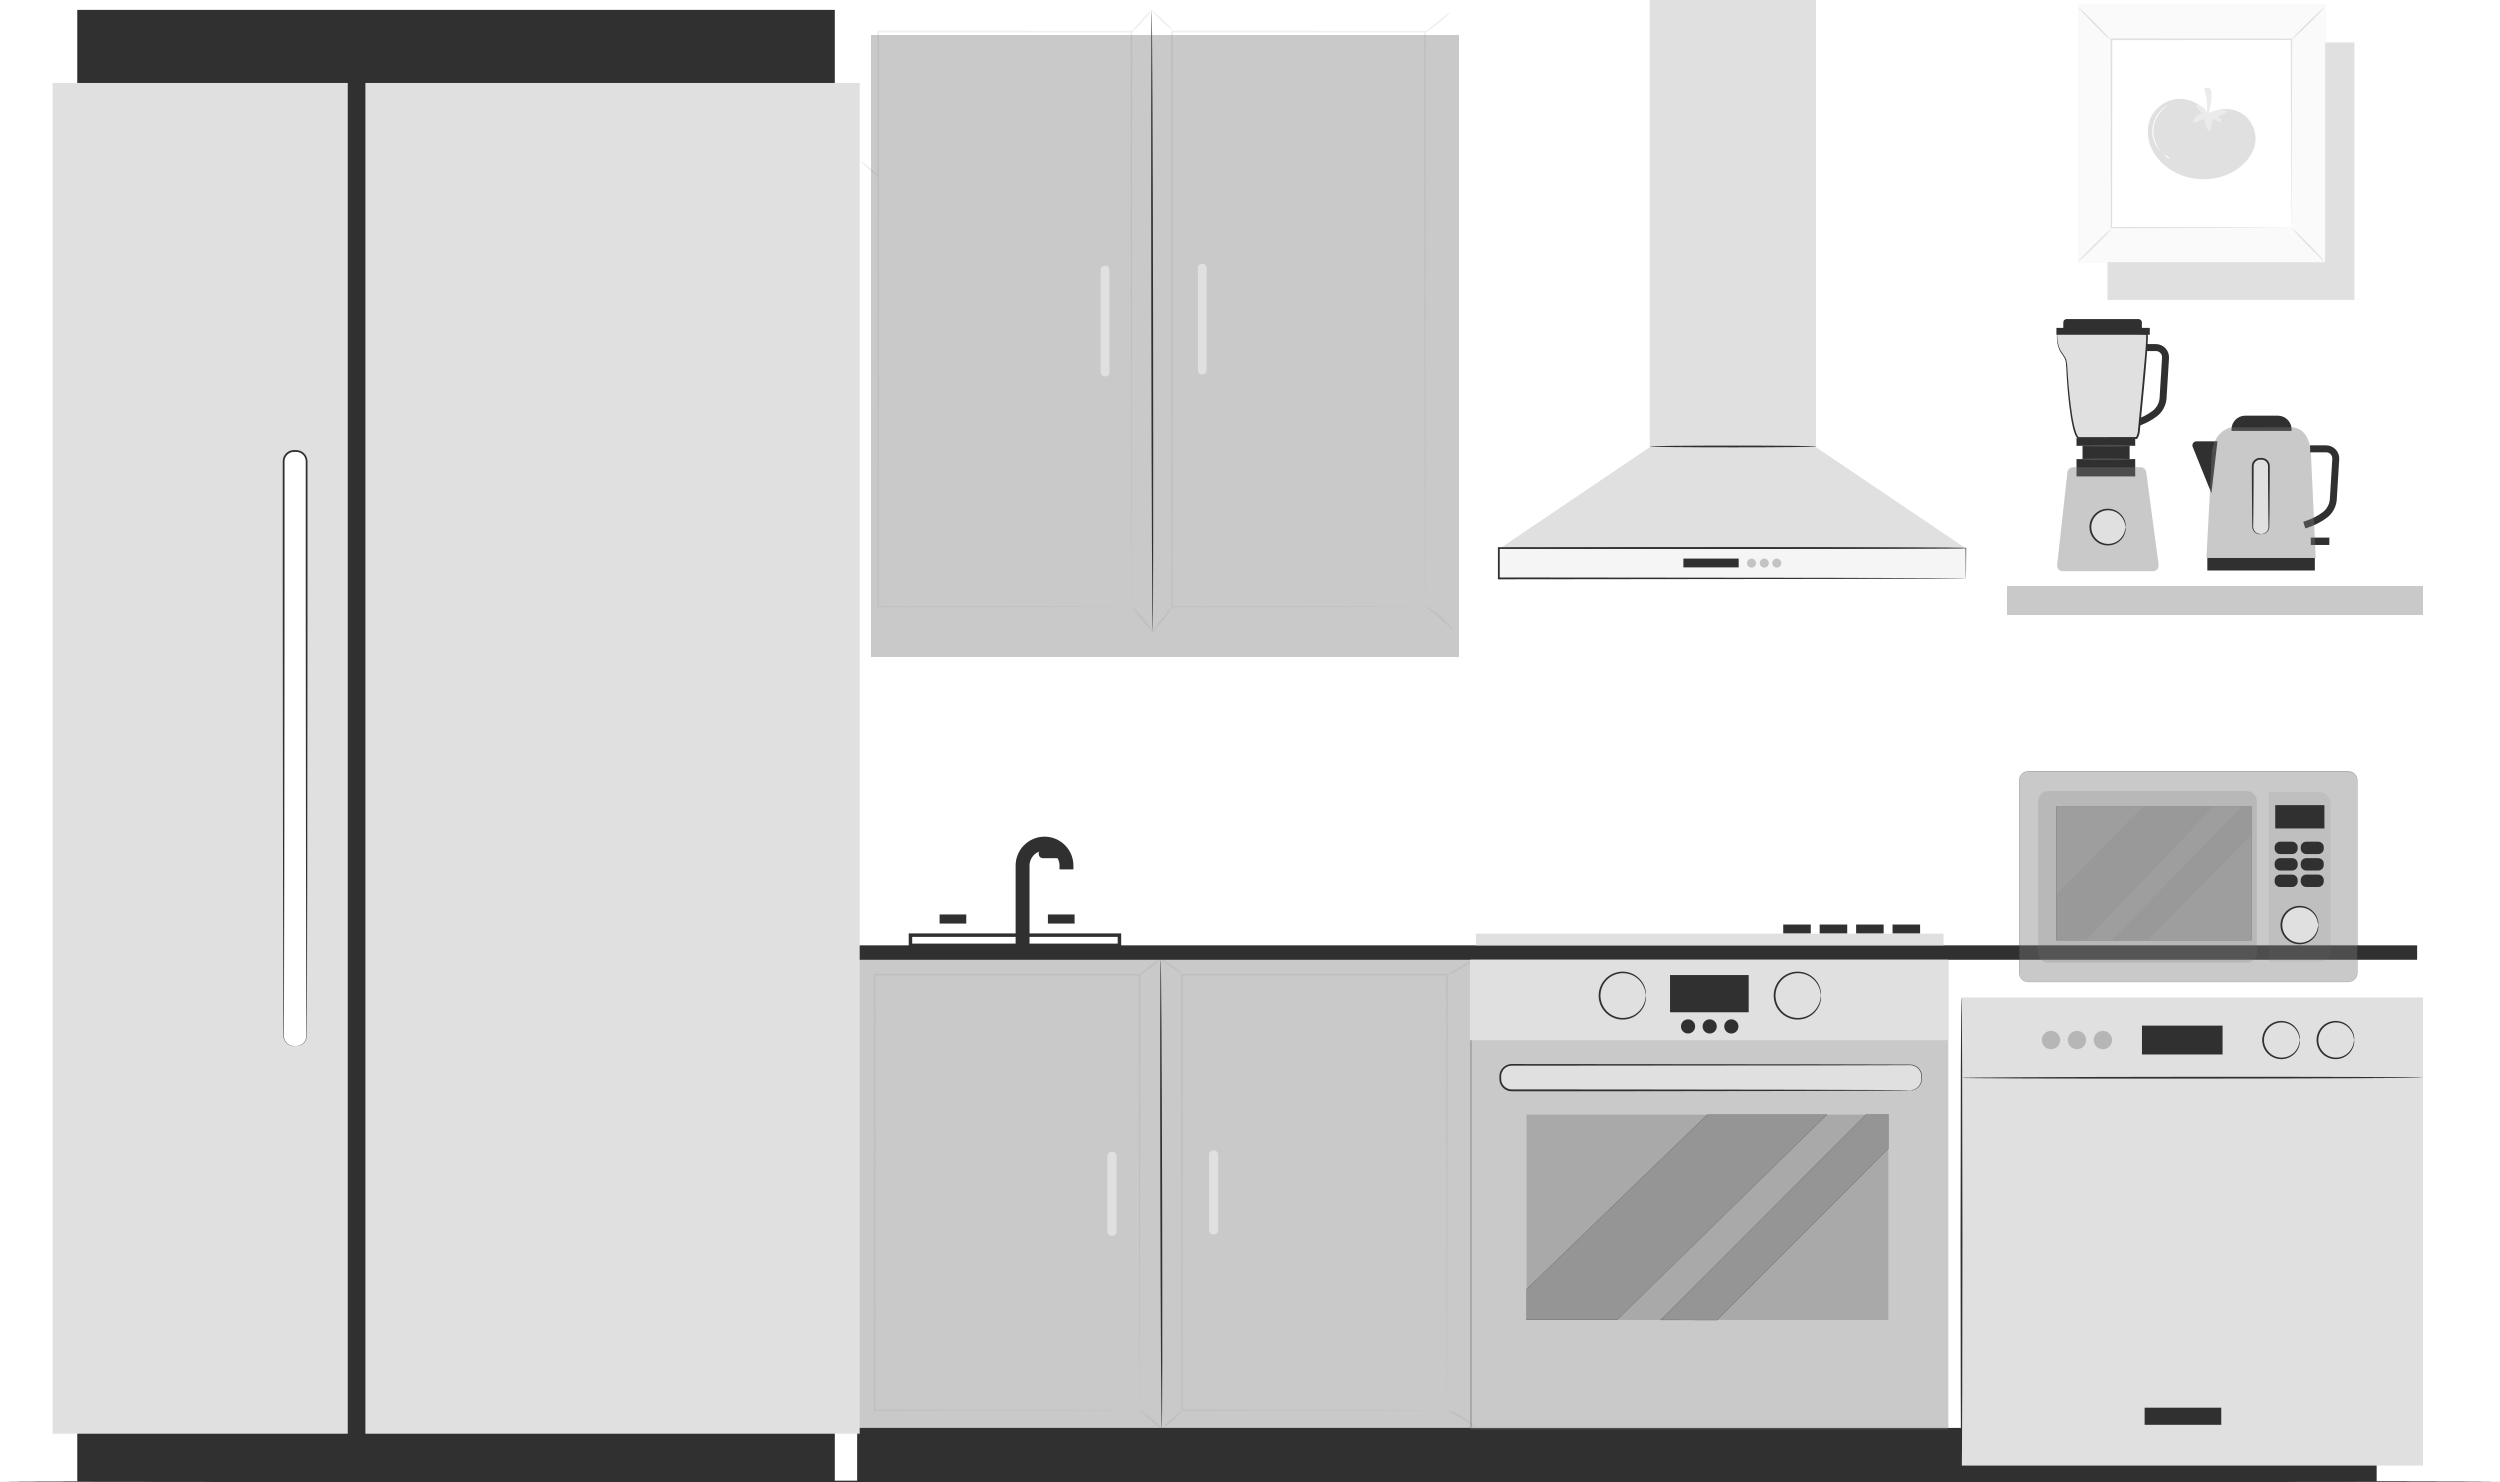 <svg width="995" height="590" viewBox="0 0 995 590" fill="none" xmlns="http://www.w3.org/2000/svg">
<g clip-path="url(#clip0_943_14953)">
<path d="M380.755 267.36H345.52V302.607H380.755V267.36Z" fill="white" fill-opacity="0.4"/>
<path d="M418.564 267.623H383.328V302.87H418.564V267.623Z" fill="white" fill-opacity="0.4"/>
<path d="M457.052 267.36H421.816V302.607H457.052V267.36Z" fill="white" fill-opacity="0.4"/>
<path d="M494.865 267.623H459.629V302.87H494.865V267.623Z" fill="white" fill-opacity="0.4"/>
<path d="M533.337 267.36H498.102V302.607H533.337V267.36Z" fill="white" fill-opacity="0.4"/>
<path d="M571.162 267.623H535.926V302.87H571.162V267.623Z" fill="white" fill-opacity="0.4"/>
<path d="M609.634 267.36H574.398V302.607H609.634V267.36Z" fill="white" fill-opacity="0.4"/>
<path d="M647.458 267.623H612.223V302.87H647.458V267.623Z" fill="white" fill-opacity="0.4"/>
<path d="M685.931 267.36H650.695V302.607H685.931V267.36Z" fill="white" fill-opacity="0.4"/>
<path d="M723.744 267.623H688.508V302.87H723.744V267.623Z" fill="white" fill-opacity="0.4"/>
<path d="M762.232 267.36H726.996V302.607H762.232V267.36Z" fill="white" fill-opacity="0.4"/>
<path d="M800.04 267.623H764.805V302.87H800.04V267.623Z" fill="white" fill-opacity="0.4"/>
<path d="M838.513 267.36H803.277V302.607H838.513V267.36Z" fill="white" fill-opacity="0.4"/>
<path d="M876.337 267.623H841.102V302.87H876.337V267.623Z" fill="white" fill-opacity="0.4"/>
<path d="M914.814 267.36H879.578V302.607H914.814V267.36Z" fill="white" fill-opacity="0.4"/>
<path d="M952.638 267.623H917.402V302.87H952.638V267.623Z" fill="white" fill-opacity="0.4"/>
<path d="M991.236 267H956V302.247H991.236V267Z" fill="white" fill-opacity="0.4"/>
<path d="M380.755 305.445H345.52V340.693H380.755V305.445Z" fill="white" fill-opacity="0.4"/>
<path d="M418.564 305.708H383.328V340.956H418.564V305.708Z" fill="white" fill-opacity="0.4"/>
<path d="M457.052 305.445H421.816V340.693H457.052V305.445Z" fill="white" fill-opacity="0.4"/>
<path d="M494.865 305.708H459.629V340.956H494.865V305.708Z" fill="white" fill-opacity="0.4"/>
<path d="M533.337 305.445H498.102V340.693H533.337V305.445Z" fill="white" fill-opacity="0.4"/>
<path d="M571.162 305.708H535.926V340.956H571.162V305.708Z" fill="white" fill-opacity="0.4"/>
<path d="M609.634 305.445H574.398V340.693H609.634V305.445Z" fill="white" fill-opacity="0.4"/>
<path d="M647.458 305.708H612.223V340.956H647.458V305.708Z" fill="white" fill-opacity="0.4"/>
<path d="M685.931 305.445H650.695V340.693H685.931V305.445Z" fill="white" fill-opacity="0.4"/>
<path d="M723.744 305.708H688.508V340.956H723.744V305.708Z" fill="white" fill-opacity="0.4"/>
<path d="M762.232 305.445H726.996V340.693H762.232V305.445Z" fill="white" fill-opacity="0.4"/>
<path d="M800.04 305.708H764.805V340.956H800.04V305.708Z" fill="white" fill-opacity="0.4"/>
<path d="M838.513 305.445H803.277V340.693H838.513V305.445Z" fill="white" fill-opacity="0.4"/>
<path d="M876.337 305.708H841.102V340.956H876.337V305.708Z" fill="white" fill-opacity="0.4"/>
<path d="M914.814 305.445H879.578V340.693H914.814V305.445Z" fill="white" fill-opacity="0.4"/>
<path d="M952.638 305.708H917.402V340.956H952.638V305.708Z" fill="white" fill-opacity="0.4"/>
<path d="M991.236 305H956V340.247H991.236V305Z" fill="white" fill-opacity="0.4"/>
<g filter="url(#filter0_d_943_14953)">
<path d="M932.056 1.883H833.781V104.358H932.056V1.883Z" fill="#E0E0E0"/>
</g>
<path d="M925.4 1.883H827.125V104.358H925.4V1.883Z" fill="#FAFAFA"/>
<path d="M925.428 104.399H827.098V1.855H925.428V104.399ZM827.153 104.344H925.359V1.924H827.153V104.33V104.344Z" fill="#E0E0E0"/>
<path d="M912.199 15.658H840.344V90.583H912.199V15.658Z" fill="white"/>
<path d="M840.344 91.081C840.344 91.081 839.721 91.926 838.572 93.144C837.423 94.362 835.818 95.996 834.005 97.782C832.192 99.568 830.531 101.146 829.313 102.281C828.082 103.402 827.293 104.067 827.238 104.012C827.182 103.942 827.86 103.167 828.995 101.963C830.144 100.744 831.763 99.111 833.576 97.325C835.389 95.539 837.05 93.947 838.282 92.825C839.513 91.704 840.288 91.04 840.344 91.109V91.081Z" fill="#E0E0E0"/>
<path d="M912.199 90.901C912.199 90.901 913.043 91.524 914.261 92.673C915.479 93.823 917.112 95.428 918.898 97.242C920.683 99.056 922.261 100.717 923.396 101.935C924.53 103.154 925.181 103.956 925.125 104.012C925.056 104.067 924.281 103.389 923.077 102.254C921.873 101.105 920.226 99.485 918.441 97.671C916.656 95.858 915.064 94.196 913.943 92.964C912.822 91.732 912.158 90.957 912.227 90.901H912.199Z" fill="#E0E0E0"/>
<path d="M911.988 15.865C911.988 15.865 912.611 15.021 913.76 13.803C914.908 12.584 916.514 10.951 918.327 9.165C920.14 7.379 921.801 5.801 923.019 4.665C924.25 3.544 925.039 2.879 925.094 2.935C925.15 3.004 924.472 3.779 923.337 4.984C922.188 6.202 920.569 7.836 918.756 9.622C916.943 11.408 915.282 13 914.05 14.121C912.819 15.242 912.044 15.907 911.988 15.838V15.865Z" fill="#E0E0E0"/>
<path d="M840.148 16.045C840.148 16.045 839.304 15.422 838.086 14.273C836.868 13.124 835.235 11.518 833.45 9.705C831.664 7.891 830.087 6.23 828.952 5.011C827.831 3.779 827.167 2.99 827.222 2.935C827.291 2.879 828.066 3.558 829.27 4.693C830.474 5.842 832.121 7.462 833.907 9.275C835.692 11.089 837.283 12.75 838.404 13.982C839.525 15.215 840.19 15.99 840.121 16.045H840.148Z" fill="#E0E0E0"/>
<path d="M911.991 90.583C911.991 90.583 911.991 90.458 911.978 90.223C911.978 89.974 911.977 89.627 911.964 89.171C911.964 88.229 911.95 86.886 911.936 85.128C911.922 81.584 911.894 76.42 911.867 69.858C911.839 56.733 911.784 38.044 911.728 15.658L912.005 15.934C891.093 15.934 866.528 15.962 840.357 15.976L840.676 15.658C840.662 43.152 840.648 68.889 840.634 90.583L840.357 90.306C861.823 90.361 879.703 90.416 892.242 90.444C898.498 90.472 903.425 90.5 906.815 90.513C908.49 90.513 909.777 90.541 910.677 90.541H911.673C911.894 90.555 912.019 90.569 912.019 90.569C912.019 90.569 911.922 90.569 911.701 90.583C911.465 90.583 911.147 90.583 910.732 90.597C909.846 90.597 908.573 90.61 906.926 90.624C903.549 90.638 898.65 90.666 892.408 90.693C879.828 90.721 861.892 90.776 840.357 90.832H840.081V90.555C840.081 68.861 840.053 43.125 840.039 15.63V15.312H840.357C866.528 15.325 891.093 15.339 912.005 15.353H912.282V15.63C912.227 38.085 912.171 56.844 912.144 70.01C912.116 76.545 912.088 81.681 912.074 85.211C912.061 86.942 912.047 88.271 912.047 89.198C912.047 89.627 912.047 89.96 912.033 90.209C912.033 90.43 912.033 90.541 912.019 90.541L911.991 90.583Z" fill="#E0E0E0"/>
<path d="M878.374 45.063C875.814 41.228 871.081 38.958 866.486 39.387C861.891 39.816 857.656 42.917 855.857 47.167C854.348 50.739 854.542 54.92 856.037 58.506C857.532 62.091 860.244 65.082 863.455 67.269C871.856 72.987 884.034 72.737 891.854 66.231C894.746 63.808 897.085 60.513 897.611 56.775C898.234 52.456 896.213 47.859 892.615 45.395C889.017 42.931 884.007 42.709 880.201 44.841" fill="#E0E0E0"/>
<path d="M878.402 45.049C877.904 43 875.745 41.505 873.655 41.768C874.596 42.889 875.523 43.997 876.465 45.118C874.942 45.312 873.558 46.392 873.005 47.832C872.866 48.178 872.839 48.662 873.157 48.828C873.378 48.939 873.641 48.856 873.863 48.759C874.998 48.288 876.146 47.818 877.281 47.347C877.516 49.244 878.222 51.085 879.316 52.649C880.091 50.974 880.533 49.147 880.603 47.319C881.862 47.873 883.121 48.441 884.381 48.995C884.09 47.915 883.454 46.932 882.609 46.198C883.73 45.99 884.796 45.561 885.765 44.966C886.055 44.786 886.374 44.468 886.249 44.163C886.152 43.914 885.834 43.858 885.585 43.831C883.108 43.595 880.561 44.121 878.388 45.326" fill="#EBEBEB"/>
<path d="M878.152 46.461C878.747 42.654 878.415 38.722 877.211 35.067C878.111 34.873 879.218 34.735 879.799 35.441C880.131 35.856 880.173 36.424 880.186 36.964C880.228 40.55 879.536 44.149 878.166 47.472" fill="#EBEBEB"/>
<path d="M859.829 60.139C859.829 60.139 859.593 59.959 859.233 59.544C858.887 59.142 858.417 58.505 857.974 57.647C857.061 55.958 856.286 53.245 856.77 50.296C857.268 47.347 858.874 45.021 860.271 43.72C860.977 43.055 861.614 42.598 862.071 42.335C862.527 42.059 862.804 41.948 862.818 41.962C862.859 42.031 861.794 42.585 860.465 43.928C859.15 45.257 857.642 47.513 857.171 50.365C856.701 53.203 857.407 55.834 858.223 57.523C859.04 59.225 859.884 60.097 859.815 60.139H859.829Z" fill="white"/>
<path d="M863.622 63.005C863.581 63.116 862.986 62.977 862.391 62.548C861.782 62.119 861.477 61.593 861.56 61.524C861.643 61.455 862.072 61.815 862.626 62.202C863.18 62.604 863.664 62.88 863.622 62.991V63.005Z" fill="white"/>
<path d="M585.83 381.381H340.758V568.915H585.83V381.381Z" fill="#797979" fill-opacity="0.4"/>
<path d="M462.394 568.915C462.2 568.915 461.937 526.953 461.813 475.19C461.688 423.412 461.757 381.45 461.951 381.45C462.145 381.45 462.408 423.412 462.532 475.19C462.657 526.953 462.588 568.915 462.394 568.915Z" fill="#303030"/>
<path d="M442.313 491.831H442.811C443.675 491.831 444.375 491.13 444.375 490.266V460.044C444.375 459.18 443.675 458.48 442.811 458.48H442.313C441.449 458.48 440.749 459.18 440.749 460.044V490.266C440.749 491.13 441.449 491.831 442.313 491.831Z" fill="#E0E0E0"/>
<path d="M482.766 491.263H483.264C484.128 491.263 484.828 490.563 484.828 489.699V459.477C484.828 458.613 484.128 457.912 483.264 457.912H482.766C481.902 457.912 481.202 458.613 481.202 459.477V489.699C481.202 490.563 481.902 491.263 482.766 491.263Z" fill="#E0E0E0"/>
<g opacity="0.3">
<path d="M453.536 561.232C453.536 561.232 453.536 560.941 453.522 560.387C453.522 559.82 453.522 559.003 453.508 557.923C453.508 555.749 453.481 552.538 453.467 548.384C453.439 540.064 453.411 527.922 453.37 512.611C453.328 482.015 453.273 438.738 453.204 387.93L453.536 388.262C421.11 388.262 385.473 388.276 348.133 388.289L348.493 387.93C348.465 453.8 348.438 514.327 348.41 561.232L348.133 560.955C380.38 561.024 406.703 561.066 424.971 561.107C434.119 561.135 441.246 561.163 446.104 561.176C448.526 561.176 450.38 561.204 451.64 561.204C452.885 561.204 453.55 561.232 453.55 561.232C453.55 561.232 452.927 561.246 451.695 561.259C450.436 561.259 448.609 561.273 446.215 561.287C441.371 561.301 434.257 561.329 425.151 561.356C406.827 561.398 380.449 561.439 348.133 561.509H347.856V561.232C347.829 514.327 347.801 453.8 347.773 387.93V387.57H348.147C385.5 387.57 421.123 387.583 453.55 387.597H453.882V387.93C453.813 438.821 453.757 482.181 453.716 512.832C453.674 528.116 453.647 540.216 453.619 548.523C453.605 552.648 453.591 555.819 453.577 557.992C453.577 559.044 453.564 559.861 453.564 560.415C453.564 560.955 453.55 561.218 453.55 561.218L453.536 561.232Z" fill="#797979" fill-opacity="0.4"/>
</g>
<g opacity="0.3">
<path d="M461.963 381.45C462.088 381.603 460.316 383.222 457.991 385.064C455.68 386.905 453.701 388.275 453.576 388.123C453.452 387.971 455.223 386.351 457.548 384.51C459.86 382.669 461.839 381.298 461.963 381.45Z" fill="#797979" fill-opacity="0.4"/>
</g>
<g opacity="0.3">
<path d="M462.576 568.721C462.452 568.874 460.348 567.295 457.884 565.205C455.421 563.114 453.525 561.287 453.663 561.135C453.788 560.982 455.892 562.561 458.355 564.651C460.818 566.742 462.714 568.569 462.576 568.721Z" fill="#797979" fill-opacity="0.4"/>
</g>
<g opacity="0.3">
<path d="M575.825 561.232C575.825 561.232 575.825 560.941 575.811 560.387C575.811 559.82 575.811 559.003 575.797 557.923C575.797 555.749 575.77 552.538 575.756 548.384C575.728 540.064 575.7 527.922 575.659 512.611C575.617 482.015 575.562 438.738 575.493 387.93L575.825 388.262C543.399 388.262 507.762 388.276 470.422 388.289L470.782 387.93C470.755 453.8 470.727 514.327 470.699 561.232L470.422 560.955C502.669 561.024 528.992 561.066 547.26 561.107C556.408 561.135 563.535 561.163 568.393 561.176C570.815 561.176 572.67 561.204 573.929 561.204C575.174 561.204 575.839 561.232 575.839 561.232C575.839 561.232 575.216 561.246 573.984 561.259C572.725 561.259 570.898 561.273 568.504 561.287C563.66 561.301 556.546 561.329 547.44 561.356C529.116 561.398 502.738 561.439 470.422 561.509H470.146V561.232C470.118 514.327 470.09 453.8 470.062 387.93V387.57H470.436C507.789 387.57 543.413 387.583 575.839 387.597H576.171V387.93C576.102 438.821 576.046 482.181 576.005 512.832C575.963 528.116 575.936 540.216 575.908 548.523C575.894 552.648 575.88 555.819 575.866 557.992C575.866 559.044 575.853 559.861 575.853 560.415C575.853 560.955 575.839 561.218 575.839 561.218L575.825 561.232Z" fill="#797979" fill-opacity="0.4"/>
</g>
<g opacity="0.3">
<path d="M586.121 382.087C586.232 382.239 584.115 383.901 581.278 385.576C578.427 387.251 575.963 388.289 575.866 388.123C575.769 387.943 578.081 386.628 580.904 384.953C583.727 383.292 585.997 381.921 586.121 382.087Z" fill="#797979" fill-opacity="0.4"/>
</g>
<g opacity="0.3">
<path d="M470.478 387.459C470.353 387.597 468.443 386.31 466.021 384.759C463.585 383.209 461.814 381.617 461.966 381.45C462.091 381.312 464.001 382.599 466.423 384.15C468.844 385.701 470.63 387.293 470.478 387.459Z" fill="#797979" fill-opacity="0.4"/>
</g>
<g opacity="0.3">
<path d="M470.297 561.439C470.463 561.578 468.872 563.488 466.588 565.44C464.305 567.392 462.533 569.026 462.395 568.901C462.229 568.763 463.82 566.852 466.104 564.9C468.387 562.948 470.159 561.315 470.297 561.439Z" fill="#797979" fill-opacity="0.4"/>
</g>
<g opacity="0.3">
<path d="M587.408 568.389C587.27 568.541 584.931 566.603 581.762 564.623C578.606 562.616 575.852 561.329 575.935 561.135C576.005 560.955 578.925 561.965 582.149 564.014C585.374 566.036 587.533 568.264 587.408 568.389Z" fill="#797979" fill-opacity="0.4"/>
</g>
<path d="M945.909 568.306H341.145V589.64H945.909V568.306Z" fill="#303030"/>
<path d="M962.018 376.245H341.145V381.99H962.018V376.245Z" fill="#303030"/>
<path d="M446.228 376.937H361.668V371.496H446.228V376.937ZM363.052 375.553H444.844V372.881H363.052V375.553Z" fill="#303030"/>
<g filter="url(#filter1_d_943_14953)">
<path d="M403.755 371.51H398.219V337.495C398.219 331.154 403.381 325.99 409.719 325.99C416.058 325.99 421.22 331.154 421.22 337.495V339.032H415.684V337.495C415.684 334.2 413.013 331.528 409.719 331.528C406.426 331.528 403.755 334.2 403.755 337.495V371.51Z" fill="#303030"/>
</g>
<path d="M421.842 337.896H415.061C414.151 337.896 413.414 338.634 413.414 339.544V339.904C413.414 340.814 414.151 341.551 415.061 341.551H421.842C422.752 341.551 423.489 340.814 423.489 339.904V339.544C423.489 338.634 422.752 337.896 421.842 337.896Z" fill="#303030"/>
<path d="M384.576 363.951H373.961V367.578H384.576V363.951Z" fill="#303030"/>
<path d="M427.685 363.951H417.07V367.578H427.685V363.951Z" fill="#303030"/>
<path d="M995 589.64C995 589.834 772.251 590 497.521 590C222.79 590 0 589.834 0 589.64C0 589.446 222.707 589.28 497.521 589.28C772.334 589.28 995 589.446 995 589.64Z" fill="#303030"/>
<g filter="url(#filter2_d_943_14953)">
<path d="M959.379 227.115H793.594V238.73H959.379V227.115Z" fill="#797979" fill-opacity="0.4" shape-rendering="crispEdges"/>
</g>
<g filter="url(#filter3_d_943_14953)">
<path d="M922.078 213.962H914.688V216.897H922.078V213.962Z" fill="#303030"/>
<path d="M888.599 165.438H901.595C904.612 165.438 907.048 167.889 907.048 170.893V171.502H883.133V170.893C883.133 167.875 885.582 165.438 888.586 165.438H888.599Z" fill="#303030"/>
<path d="M877.543 175.656H869.184C868.049 175.656 867.26 176.805 867.689 177.871L875.148 196.325L877.543 175.656Z" fill="#303030"/>
<path d="M912.53 210.321L911.699 207.677C914.882 206.68 917.54 205.351 919.588 203.745C921.124 202.527 922.107 200.714 922.273 198.748L923.255 182.633C923.297 181.941 923.062 181.29 922.591 180.792C922.12 180.293 921.484 180.016 920.792 180.016H914.398V177.248H920.792C922.231 177.248 923.615 177.843 924.598 178.895C925.58 179.947 926.106 181.373 926.009 182.799L925.027 198.941C924.792 201.696 923.435 204.23 921.29 205.919C918.979 207.733 916.031 209.214 912.53 210.321Z" fill="#303030"/>
<path d="M883.05 170.09C883.05 170.09 875.618 171.267 875.23 181.401C874.843 191.535 873.141 222.076 873.141 222.076H916.666L914.756 180.543C914.756 180.543 914.673 170.035 906.757 170.049C900.322 170.049 883.036 170.09 883.036 170.09H883.05Z" fill="#797979" fill-opacity="0.4"/>
<path d="M895.146 182.605H894.51C892.912 182.605 891.617 183.901 891.617 185.499V209.657C891.617 211.255 892.912 212.551 894.51 212.551H895.146C896.744 212.551 898.039 211.255 898.039 209.657V185.499C898.039 183.901 896.744 182.605 895.146 182.605Z" fill="#E0E0E0"/>
<path d="M895.148 212.551C895.148 212.551 895.383 212.523 895.812 212.398C896.228 212.274 896.85 211.997 897.335 211.318C897.57 210.986 897.764 210.571 897.833 210.072C897.888 209.602 897.833 209.006 897.833 208.397C897.819 207.165 897.805 205.781 897.778 204.258C897.75 201.157 897.736 197.516 897.695 193.487C897.695 191.452 897.695 189.334 897.667 187.132C897.667 186.579 897.667 186.025 897.667 185.471C897.667 184.973 897.515 184.488 897.224 184.073C896.947 183.658 896.532 183.325 896.061 183.145C895.591 182.938 895.093 182.952 894.484 182.965C893.446 182.952 892.477 183.644 892.131 184.571C891.937 185.042 891.951 185.527 891.951 186.108V187.783C891.951 189.984 891.937 192.116 891.923 194.152C891.896 198.18 891.868 201.821 891.84 204.922C891.826 206.445 891.799 207.83 891.785 209.062C891.647 210.28 892.076 211.221 892.712 211.775C893.335 212.329 893.999 212.454 894.442 212.481C894.885 212.509 895.134 212.537 895.134 212.551C895.134 212.578 894.899 212.606 894.442 212.62C893.985 212.62 893.252 212.551 892.546 211.983C892.2 211.706 891.868 211.305 891.647 210.792C891.411 210.28 891.398 209.643 891.398 209.062C891.384 207.83 891.37 206.445 891.342 204.922C891.314 201.821 891.301 198.18 891.259 194.152C891.259 192.116 891.259 189.998 891.231 187.783C891.231 187.229 891.231 186.676 891.231 186.108C891.231 185.582 891.204 184.904 891.453 184.308C891.91 183.104 893.155 182.218 894.484 182.245C895.037 182.245 895.729 182.218 896.338 182.481C896.947 182.716 897.459 183.145 897.819 183.671C898.179 184.198 898.373 184.834 898.373 185.471C898.373 186.039 898.373 186.593 898.373 187.146C898.373 189.348 898.359 191.48 898.345 193.501C898.317 197.53 898.29 201.171 898.262 204.272C898.248 205.795 898.22 207.179 898.207 208.411C898.179 209.02 898.22 209.574 898.137 210.128C898.041 210.682 897.805 211.138 897.528 211.484C896.961 212.191 896.255 212.44 895.812 212.537C895.356 212.62 895.107 212.564 895.12 212.537L895.148 212.551Z" fill="#303030"/>
<path d="M916.308 222.075H873.516V227.059H916.308V222.075Z" fill="#303030"/>
</g>
<g filter="url(#filter4_d_943_14953)">
<path d="M844.772 170.021L843.941 167.377C847.125 166.38 849.782 165.051 851.83 163.445C853.366 162.227 854.349 160.413 854.515 158.447L855.498 142.333C855.539 141.64 855.304 140.99 854.833 140.491C854.363 139.993 853.726 139.716 853.034 139.716H846.64V136.947H853.034C854.473 136.947 855.857 137.543 856.854 138.595C857.836 139.647 858.349 141.073 858.265 142.499L857.283 158.641C857.048 161.396 855.691 163.93 853.546 165.619C851.235 167.432 848.287 168.914 844.786 170.021H844.772Z" fill="#303030"/>
<path d="M844.814 182.703H821.453V189.611H844.814V182.703Z" fill="#303030"/>
<path d="M842.586 176.071H823.848V184.115H842.586V176.071Z" fill="#303030"/>
<path d="M817.828 187.963L813.745 224.831C813.593 226.174 814.645 227.35 816.001 227.35H851.887C853.257 227.35 854.309 226.146 854.129 224.789L849.202 187.922C849.05 186.801 848.095 185.956 846.96 185.956H820.07C818.921 185.956 817.952 186.828 817.814 187.977L817.828 187.963Z" fill="#797979" fill-opacity="0.4"/>
<path d="M840.982 209.782C840.982 213.658 837.841 216.787 833.979 216.787C830.118 216.787 826.977 213.645 826.977 209.782C826.977 205.919 830.118 202.777 833.979 202.777C837.841 202.777 840.982 205.919 840.982 209.782Z" fill="#E0E0E0"/>
<path d="M840.981 209.782C840.912 209.782 840.926 209.159 840.621 208.107C840.331 207.068 839.611 205.573 838.061 204.41C836.552 203.261 834.089 202.611 831.709 203.51C829.342 204.327 827.308 206.847 827.335 209.782C827.308 212.717 829.342 215.237 831.709 216.053C834.089 216.953 836.566 216.303 838.061 215.153C839.625 214.004 840.331 212.495 840.621 211.457C840.912 210.405 840.898 209.782 840.981 209.782C841.009 209.782 841.023 209.934 841.037 210.239C841.05 210.53 841.023 210.973 840.898 211.526C840.677 212.62 839.999 214.254 838.365 215.555C836.788 216.856 834.103 217.618 831.473 216.676C828.858 215.818 826.574 213.035 826.602 209.782C826.574 206.529 828.858 203.746 831.473 202.887C834.103 201.946 836.788 202.708 838.365 204.009C839.999 205.31 840.677 206.944 840.898 208.038C841.009 208.591 841.05 209.034 841.037 209.339C841.037 209.63 841.009 209.796 840.981 209.796V209.782Z" fill="#303030"/>
<path d="M844.814 174.368H821.453V177.442H844.814V174.368Z" fill="#303030"/>
<path d="M813.771 132.462C813.771 132.462 813.259 137.321 815.557 140.519C817.854 143.717 817.342 143.205 817.854 150.612C818.366 158.018 819.764 172.693 822.2 174.382H845.34C845.34 174.382 846.225 173.482 846.35 170.935C846.474 168.374 850.183 133.999 849.422 133.113C848.661 132.213 813.785 132.476 813.785 132.476L813.771 132.462Z" fill="#E0E0E0"/>
<path d="M813.771 132.462C813.771 132.462 813.909 132.434 814.145 132.42C814.435 132.42 814.795 132.393 815.238 132.379C816.248 132.365 817.646 132.323 819.431 132.296C823.071 132.24 828.33 132.199 834.849 132.213C838.101 132.226 841.672 132.254 845.505 132.393C846.46 132.434 847.443 132.476 848.439 132.573C848.688 132.614 848.937 132.628 849.214 132.683C849.283 132.683 849.629 132.78 849.726 132.988C849.837 133.251 849.809 133.348 849.837 133.486C849.878 134.026 849.865 134.525 849.837 135.037C849.768 137.086 849.616 139.176 849.449 141.322C848.785 149.906 847.816 159.32 846.861 169.204C846.626 170.963 846.861 172.901 845.602 174.604L845.519 174.714H845.339C837.16 174.714 829.368 174.701 822.199 174.687H822.061L822.005 174.631L821.521 174.119C821.396 173.939 821.3 173.759 821.189 173.565C820.954 173.205 820.857 172.818 820.691 172.444C820.428 171.683 820.206 170.935 820.026 170.174C819.667 168.665 819.39 167.183 819.168 165.73C818.712 162.822 818.407 160.04 818.144 157.409C817.895 154.779 817.701 152.314 817.563 150.016C817.383 147.732 817.438 145.586 817.12 143.745C816.719 141.931 815.293 140.741 814.698 139.315C814.075 137.93 813.84 136.643 813.729 135.604C813.619 134.566 813.632 133.763 813.66 133.223C813.688 132.683 813.743 132.406 813.757 132.406C813.771 132.406 813.757 132.683 813.757 133.223C813.757 133.763 813.785 134.552 813.923 135.577C814.061 136.587 814.324 137.847 814.961 139.176C815.279 139.841 815.75 140.464 816.248 141.17C816.733 141.862 817.286 142.665 817.494 143.648C817.867 145.586 817.826 147.691 818.034 149.975C818.2 152.259 818.407 154.723 818.684 157.34C818.961 159.957 819.293 162.725 819.763 165.605C819.999 167.045 820.276 168.512 820.635 169.994C820.815 170.727 821.037 171.461 821.286 172.181C821.563 172.859 821.867 173.648 822.365 174.036L822.172 173.981C829.34 173.981 837.132 173.967 845.311 173.953L845.062 174.064C845.491 173.51 845.768 172.61 845.879 171.779C845.99 170.935 846.017 169.994 846.114 169.094C847.069 159.209 848.052 149.795 848.757 141.225C848.924 139.079 849.09 136.989 849.173 134.968C849.187 134.469 849.2 133.957 849.173 133.486C849.173 133.376 849.145 133.223 849.159 133.251L849.27 133.154C849.27 133.154 849.353 133.071 849.27 133.126C849.228 133.154 849.186 133.196 849.145 133.237H849.131C849.131 133.237 849.062 133.237 849.02 133.237C848.813 133.182 848.564 133.168 848.328 133.126C847.36 133.029 846.391 132.974 845.436 132.933C841.616 132.766 838.059 132.725 834.807 132.67C828.344 132.6 823.099 132.559 819.404 132.517C817.632 132.49 816.22 132.476 815.21 132.462C814.767 132.462 814.407 132.434 814.117 132.434C813.868 132.434 813.757 132.406 813.743 132.406L813.771 132.462Z" fill="#303030"/>
<path d="M850.612 130.496H813.453V133.237H850.612V130.496Z" fill="#303030"/>
<path d="M816.191 131.285V128.322C816.191 127.589 816.786 126.979 817.534 126.979H846.127C846.86 126.979 847.469 127.575 847.469 128.322V131.285H816.205H816.191Z" fill="#303030"/>
<path d="M844.345 177.4C844.345 177.594 839.377 177.76 833.26 177.76C827.142 177.76 822.16 177.594 822.16 177.4C822.16 177.206 827.129 177.04 833.26 177.04C839.391 177.04 844.345 177.206 844.345 177.4Z" fill="#797979" fill-opacity="0.4"/>
<path d="M843.79 182.786C843.79 182.98 838.822 183.146 832.705 183.146C826.588 183.146 821.605 182.98 821.605 182.786C821.605 182.592 826.574 182.426 832.705 182.426C838.836 182.426 843.79 182.592 843.79 182.786Z" fill="#797979" fill-opacity="0.4"/>
</g>
<g filter="url(#filter5_d_943_14953)">
<path d="M959.377 415.023C959.377 415.216 918.246 415.383 867.537 415.383C816.829 415.383 775.684 415.216 775.684 415.023C775.684 414.829 816.801 414.663 867.537 414.663C918.273 414.663 959.377 414.829 959.377 415.023Z" fill="#303030"/>
<path d="M959.365 381.99H775.672V568.306H959.365V381.99Z" fill="#E0E0E0"/>
<path d="M959.376 413.86C959.376 414.053 918.203 414.247 867.412 414.289C816.607 414.33 775.434 414.192 775.434 413.998C775.434 413.804 816.607 413.61 867.412 413.569C918.203 413.527 959.376 413.666 959.376 413.86Z" fill="#303030"/>
<path d="M879.58 393.204H847.5V404.681H879.58V393.204Z" fill="#303030"/>
<path d="M910.332 398.936C910.263 398.936 910.277 398.285 909.972 397.177C909.668 396.098 908.92 394.519 907.287 393.315C905.71 392.11 903.135 391.432 900.644 392.373C898.167 393.232 896.036 395.862 896.063 398.936C896.036 402.009 898.167 404.639 900.644 405.498C903.135 406.425 905.723 405.761 907.287 404.556C908.92 403.352 909.668 401.774 909.958 400.694C910.263 399.6 910.249 398.936 910.318 398.936C910.346 398.936 910.36 399.102 910.374 399.406C910.374 399.711 910.36 400.182 910.235 400.749C910 401.884 909.294 403.601 907.592 404.944C905.945 406.287 903.149 407.104 900.409 406.107C899.053 405.636 897.766 404.722 896.838 403.463C895.897 402.217 895.358 400.597 895.344 398.936C895.344 397.274 895.897 395.655 896.838 394.409C897.766 393.135 899.053 392.235 900.409 391.764C903.149 390.781 905.945 391.584 907.592 392.927C909.294 394.27 910 395.987 910.235 397.122C910.36 397.703 910.387 398.16 910.374 398.465C910.374 398.769 910.346 398.936 910.318 398.936H910.332Z" fill="#303030"/>
<path d="M835.596 398.936C835.596 400.957 833.963 402.591 831.943 402.591C829.922 402.591 828.289 400.957 828.289 398.936C828.289 396.914 829.922 395.281 831.943 395.281C833.963 395.281 835.596 396.914 835.596 398.936Z" fill="#797979" fill-opacity="0.4"/>
<path d="M825.272 398.936C825.272 400.957 823.639 402.591 821.618 402.591C819.598 402.591 817.965 400.957 817.965 398.936C817.965 396.914 819.598 395.281 821.618 395.281C823.639 395.281 825.272 396.914 825.272 398.936Z" fill="#797979" fill-opacity="0.4"/>
<path d="M814.948 398.936C814.948 400.957 813.315 402.591 811.294 402.591C809.274 402.591 807.641 400.957 807.641 398.936C807.641 396.914 809.274 395.281 811.294 395.281C813.315 395.281 814.948 396.914 814.948 398.936Z" fill="#797979" fill-opacity="0.4"/>
<path d="M931.961 398.936C931.892 398.936 931.906 398.285 931.601 397.177C931.297 396.098 930.549 394.519 928.916 393.315C927.339 392.11 924.764 391.432 922.273 392.373C919.796 393.232 917.665 395.862 917.692 398.936C917.665 402.009 919.796 404.639 922.273 405.498C924.764 406.425 927.352 405.761 928.916 404.556C930.549 403.352 931.297 401.774 931.587 400.694C931.892 399.6 931.878 398.936 931.947 398.936C931.975 398.936 931.989 399.102 932.002 399.406C932.002 399.711 931.989 400.182 931.864 400.749C931.629 401.884 930.923 403.601 929.221 404.944C927.574 406.287 924.778 407.104 922.038 406.107C920.682 405.636 919.395 404.722 918.467 403.463C917.526 402.217 916.986 400.597 916.973 398.936C916.973 397.274 917.526 395.655 918.467 394.409C919.395 393.135 920.682 392.235 922.038 391.764C924.778 390.781 927.574 391.584 929.221 392.927C930.923 394.27 931.629 395.987 931.864 397.122C931.989 397.703 932.016 398.16 932.002 398.465C932.002 398.769 931.975 398.936 931.947 398.936H931.961Z" fill="#303030"/>
<path d="M879.051 545.264H848.562V552.075H879.051V545.264Z" fill="#303030"/>
<path d="M775.67 567.808C775.67 567.808 775.698 568.098 775.712 568.694C775.712 569.331 775.74 570.244 775.754 571.463H775.56C775.408 560.789 775.297 523.229 775.297 478.609C775.338 451.973 775.38 427.856 775.408 410.357C775.449 401.663 775.491 394.602 775.518 389.674C775.546 387.265 775.574 385.382 775.587 384.053C775.601 383.444 775.615 382.959 775.629 382.586C775.629 382.253 775.657 382.087 775.67 382.087C775.684 382.087 775.698 382.253 775.712 382.586C775.712 382.946 775.74 383.43 775.754 384.053C775.767 385.382 775.795 387.265 775.823 389.674C775.85 394.602 775.892 401.663 775.933 410.357C775.961 427.856 776.003 451.973 776.044 478.609C776.044 523.229 775.933 560.775 775.781 571.463H775.587C775.601 570.23 775.629 569.331 775.629 568.694C775.643 568.098 775.67 567.808 775.67 567.808Z" fill="#303030"/>
</g>
<path d="M775.433 381.99H585.055V568.874H775.433V381.99Z" fill="#797979" fill-opacity="0.4"/>
<path d="M775.433 381.99H585.055V413.998H775.433V381.99Z" fill="#E0E0E0"/>
<path d="M655.084 396.222C655.001 396.222 655.042 395.405 654.655 394.007C654.281 392.636 653.34 390.629 651.278 389.092C649.285 387.542 645.991 386.683 642.808 387.874C641.244 388.442 639.749 389.508 638.684 390.989C637.59 392.443 636.981 394.312 636.968 396.236C636.981 398.16 637.604 400.029 638.684 401.483C639.749 402.964 641.244 404.03 642.808 404.598C645.991 405.789 649.271 404.916 651.278 403.38C653.34 401.843 654.281 399.835 654.655 398.465C655.028 397.067 655.001 396.236 655.084 396.25C655.111 396.25 655.125 396.457 655.125 396.845C655.125 397.233 655.084 397.814 654.931 398.548C654.627 399.988 653.727 402.12 651.596 403.809C649.534 405.498 646.033 406.495 642.6 405.249C640.912 404.653 639.293 403.518 638.13 401.926C636.94 400.362 636.276 398.34 636.262 396.25C636.276 394.173 636.954 392.152 638.13 390.588C639.279 388.995 640.898 387.86 642.586 387.265C646.019 386.019 649.52 387.016 651.582 388.705C653.727 390.394 654.627 392.526 654.918 393.966C655.084 394.699 655.125 395.267 655.111 395.668C655.111 396.056 655.097 396.264 655.07 396.264L655.084 396.222Z" fill="#303030"/>
<path d="M724.752 396.222C724.669 396.222 724.71 395.405 724.323 394.007C723.949 392.636 723.008 390.629 720.946 389.092C718.953 387.542 715.659 386.683 712.476 387.874C710.912 388.442 709.417 389.508 708.352 390.989C707.258 392.443 706.649 394.312 706.636 396.236C706.649 398.16 707.272 400.029 708.352 401.483C709.417 402.964 710.912 404.03 712.476 404.598C715.659 405.789 718.939 404.916 720.946 403.38C723.008 401.843 723.949 399.835 724.323 398.465C724.696 397.067 724.669 396.236 724.752 396.25C724.779 396.25 724.793 396.457 724.793 396.845C724.793 397.233 724.752 397.814 724.599 398.548C724.295 399.988 723.395 402.12 721.264 403.809C719.202 405.498 715.7 406.495 712.268 405.249C710.58 404.653 708.961 403.518 707.798 401.926C706.608 400.362 705.944 398.34 705.93 396.25C705.944 394.173 706.622 392.152 707.798 390.588C708.947 388.995 710.566 387.86 712.254 387.265C715.687 386.019 719.188 387.016 721.25 388.705C723.395 390.394 724.295 392.526 724.586 393.966C724.752 394.699 724.793 395.267 724.779 395.668C724.779 396.056 724.765 396.264 724.738 396.264L724.752 396.222Z" fill="#303030"/>
<path d="M695.981 388.068H664.676V402.881H695.981V388.068Z" fill="#303030"/>
<path d="M674.666 408.516C674.666 410.08 673.407 411.34 671.843 411.34C670.279 411.34 669.02 410.08 669.02 408.516C669.02 406.951 670.279 405.692 671.843 405.692C673.407 405.692 674.666 406.951 674.666 408.516Z" fill="#303030"/>
<path d="M683.275 408.516C683.275 410.08 682.016 411.34 680.452 411.34C678.888 411.34 677.629 410.08 677.629 408.516C677.629 406.951 678.888 405.692 680.452 405.692C682.016 405.692 683.275 406.951 683.275 408.516Z" fill="#303030"/>
<path d="M691.897 408.516C691.897 410.08 690.637 411.34 689.073 411.34C687.509 411.34 686.25 410.08 686.25 408.516C686.25 406.951 687.509 405.692 689.073 405.692C690.637 405.692 691.897 406.951 691.897 408.516Z" fill="#303030"/>
<path d="M760.253 423.8H601.692C599.17 423.8 597.125 425.845 597.125 428.368V429.379C597.125 431.902 599.17 433.948 601.692 433.948H760.253C762.775 433.948 764.82 431.902 764.82 429.379V428.368C764.82 425.845 762.775 423.8 760.253 423.8Z" fill="#E0E0E0"/>
<path d="M760.239 433.948C760.239 433.948 760.543 433.948 761.124 433.823C761.692 433.698 762.564 433.408 763.38 432.591C764.211 431.802 764.847 430.431 764.695 428.728C764.833 427.081 763.878 425.018 761.83 424.229C760.834 423.8 759.657 423.966 758.439 423.938C757.221 423.938 755.934 423.938 754.592 423.952C751.907 423.952 749.001 423.966 745.887 423.98C739.631 423.994 732.518 424.007 724.643 424.035C693.144 424.063 649.688 424.104 601.678 424.146C600.28 424.146 598.938 424.866 598.176 426.015C597.803 426.596 597.554 427.247 597.484 427.939C597.457 428.604 597.429 429.434 597.526 430.071C597.734 431.428 598.661 432.632 599.906 433.186C600.529 433.491 601.18 433.588 601.899 433.588H604.1C609.954 433.588 615.711 433.588 621.372 433.588C632.693 433.588 643.612 433.601 654.019 433.615C674.82 433.643 693.559 433.671 709.309 433.698C725.031 433.74 737.749 433.781 746.579 433.809C750.966 433.837 754.371 433.865 756.709 433.878C757.844 433.892 758.73 433.906 759.339 433.92C759.934 433.92 760.239 433.961 760.239 433.961C760.239 433.961 759.934 433.989 759.339 434.003C758.716 434.003 757.844 434.017 756.709 434.044C754.371 434.058 750.952 434.086 746.579 434.114C737.749 434.141 725.031 434.183 709.309 434.224C693.559 434.252 674.834 434.266 654.019 434.308C643.612 434.308 632.693 434.308 621.372 434.335C615.711 434.335 609.954 434.335 604.1 434.335H601.899C601.138 434.349 600.322 434.224 599.602 433.878C598.149 433.214 597.069 431.816 596.82 430.224C596.709 429.393 596.737 428.728 596.779 427.911C596.862 427.109 597.138 426.333 597.581 425.669C598.467 424.326 600.059 423.468 601.692 423.481C649.701 423.523 693.172 423.564 724.657 423.592C732.518 423.606 739.645 423.634 745.901 423.647C749.028 423.647 751.935 423.661 754.606 423.675C755.948 423.675 757.222 423.675 758.453 423.689C759.657 423.731 760.875 423.564 761.955 424.021C764.127 424.866 765.096 427.095 764.93 428.77C765.055 430.487 764.363 431.954 763.491 432.729C762.633 433.546 761.733 433.823 761.152 433.934C760.557 434.031 760.252 433.989 760.252 433.989L760.239 433.948Z" fill="#303030"/>
<path d="M751.573 443.625H607.586V525.333H751.573V443.625Z" fill="#797979" fill-opacity="0.4"/>
<path d="M679.58 443.625L607.586 513.095V525.333H643.583L727.146 443.625H679.58Z" fill="#797979" fill-opacity="0.4"/>
<path d="M643.595 525.361H607.543V513.081L679.551 443.583H727.214L727.159 443.639L643.595 525.347V525.361ZM607.612 525.292H643.568L727.048 443.652H679.592L607.612 513.109V525.292Z" fill="#303030"/>
<path d="M660.949 525.333L742.811 443.445H751.571V457.137L683.369 525.375L660.949 525.333Z" fill="#797979" fill-opacity="0.4"/>
<path d="M683.384 525.416H683.37L660.867 525.375L660.923 525.32L742.798 443.417H751.614V457.164L683.398 525.416H683.384ZM661.033 525.306L683.357 525.347L751.544 457.137V443.486H742.825L661.033 525.306Z" fill="#303030"/>
<g filter="url(#filter6_d_943_14953)">
<path d="M929.609 292.017H802.229C800.249 292.017 798.645 293.622 798.645 295.602V372.23C798.645 374.21 800.249 375.816 802.229 375.816H929.609C931.589 375.816 933.193 374.21 933.193 372.23V295.602C933.193 293.622 931.589 292.017 929.609 292.017Z" fill="#797979" fill-opacity="0.4"/>
<path d="M929.608 375.857H802.228C800.235 375.857 798.602 374.238 798.602 372.23V295.602C798.602 293.609 800.221 291.975 802.228 291.975H929.608C931.6 291.975 933.233 293.595 933.233 295.602V372.23C933.233 374.224 931.614 375.857 929.608 375.857ZM802.228 292.058C800.262 292.058 798.671 293.65 798.671 295.616V372.244C798.671 374.21 800.262 375.802 802.228 375.802H929.608C931.573 375.802 933.164 374.21 933.164 372.244V295.616C933.164 293.664 931.573 292.058 929.608 292.058H802.228Z" fill="#303030"/>
<g opacity="0.3">
<path d="M898.027 300.254H918.039C920.572 300.254 922.634 302.317 922.634 304.85V363.176C922.634 365.709 920.572 367.772 918.039 367.772H898.027V300.254Z" fill="#797979" fill-opacity="0.4"/>
</g>
<path d="M920.112 305.445H900.543V314.721H920.112V305.445Z" fill="#303030"/>
<path d="M907.258 319.996H902.511C901.288 319.996 900.297 320.987 900.297 322.211V322.709C900.297 323.932 901.288 324.924 902.511 324.924H907.258C908.481 324.924 909.473 323.932 909.473 322.709V322.211C909.473 320.987 908.481 319.996 907.258 319.996Z" fill="#303030"/>
<path d="M917.649 319.996H912.902C911.679 319.996 910.688 320.987 910.688 322.211V322.709C910.688 323.932 911.679 324.924 912.902 324.924H917.649C918.872 324.924 919.863 323.932 919.863 322.709V322.211C919.863 320.987 918.872 319.996 917.649 319.996Z" fill="#303030"/>
<path d="M907.258 326.544H902.511C901.288 326.544 900.297 327.536 900.297 328.759V329.257C900.297 330.481 901.288 331.472 902.511 331.472H907.258C908.481 331.472 909.473 330.481 909.473 329.257V328.759C909.473 327.536 908.481 326.544 907.258 326.544Z" fill="#303030"/>
<path d="M917.649 326.544H912.902C911.679 326.544 910.688 327.536 910.688 328.759V329.257C910.688 330.481 911.679 331.472 912.902 331.472H917.649C918.872 331.472 919.863 330.481 919.863 329.257V328.759C919.863 327.536 918.872 326.544 917.649 326.544Z" fill="#303030"/>
<path d="M907.258 333.093H902.511C901.288 333.093 900.297 334.084 900.297 335.308V335.806C900.297 337.03 901.288 338.021 902.511 338.021H907.258C908.481 338.021 909.473 337.03 909.473 335.806V335.308C909.473 334.084 908.481 333.093 907.258 333.093Z" fill="#303030"/>
<path d="M917.649 333.093H912.902C911.679 333.093 910.688 334.084 910.688 335.308V335.806C910.688 337.03 911.679 338.021 912.902 338.021H917.649C918.872 338.021 919.863 337.03 919.863 335.806V335.308C919.863 334.084 918.872 333.093 917.649 333.093Z" fill="#303030"/>
<path d="M917.666 353.18C917.666 357.237 914.373 360.532 910.318 360.532C906.263 360.532 902.969 357.237 902.969 353.18C902.969 349.124 906.263 345.829 910.318 345.829C914.373 345.829 917.666 349.124 917.666 353.18Z" fill="#E0E0E0"/>
<path d="M917.665 353.18C917.596 353.18 917.609 352.53 917.305 351.422C917 350.342 916.253 348.75 914.62 347.546C913.042 346.327 910.44 345.663 907.935 346.591C905.458 347.449 903.313 350.093 903.341 353.18C903.313 356.268 905.458 358.912 907.935 359.77C910.44 360.712 913.028 360.033 914.62 358.815C916.253 357.611 917 356.018 917.305 354.939C917.609 353.831 917.596 353.18 917.665 353.18C917.692 353.18 917.706 353.346 917.72 353.651C917.72 353.956 917.706 354.426 917.582 355.008C917.346 356.157 916.641 357.874 914.925 359.216C913.278 360.573 910.468 361.376 907.714 360.393C906.358 359.923 905.057 359.009 904.13 357.735C903.175 356.475 902.635 354.856 902.621 353.18C902.621 351.505 903.175 349.885 904.13 348.626C905.057 347.352 906.358 346.438 907.714 345.967C910.468 344.971 913.278 345.788 914.925 347.144C916.641 348.501 917.346 350.218 917.582 351.353C917.706 351.934 917.734 352.391 917.72 352.71C917.72 353.014 917.692 353.18 917.665 353.18Z" fill="#303030"/>
<path d="M810.132 299.853H889.308C891.481 299.853 893.253 301.625 893.253 303.798V364.214C893.253 366.388 891.481 368.16 889.308 368.16H810.132C807.959 368.16 806.188 366.388 806.188 364.214V303.798C806.188 301.625 807.959 299.853 810.132 299.853Z" fill="#797979" fill-opacity="0.2"/>
<path d="M891.069 306.055H813.387V359.189H891.069V306.055Z" fill="#797979" fill-opacity="0.4"/>
<path d="M891.095 359.217H813.344V306.013H891.095V359.217ZM813.413 359.147H891.026V306.082H813.413V359.147Z" fill="#303030"/>
<g opacity="0.3">
<path d="M847.816 306.055L813.383 340.998V359.189H825.313L876.076 306.055H847.816Z" fill="#797979" fill-opacity="0.4"/>
</g>
<g opacity="0.3">
<path d="M887.331 306.055C887.068 306.055 835.391 359.189 835.391 359.189H849.728L891.067 317.296V306.041H887.345L887.331 306.055Z" fill="#797979" fill-opacity="0.4"/>
</g>
</g>
<path d="M720.688 367.966H709.727V371.566H720.688V367.966Z" fill="#303030"/>
<path d="M735.191 367.966H724.23V371.566H735.191V367.966Z" fill="#303030"/>
<path d="M749.695 367.966H738.734V371.566H749.695V367.966Z" fill="#303030"/>
<path d="M764.199 367.966H753.238V371.566H764.199V367.966Z" fill="#303030"/>
<path d="M773.525 371.579H587.41V376.245H773.525V371.579Z" fill="#E0E0E0"/>
<g filter="url(#filter7_d_943_14953)">
<path d="M717.763 162.988L717.763 -24H710.11H659.263H651.596L651.596 162.988L591.961 203.261V215.195H659.263H710.11H777.412V203.261L717.763 162.988Z" fill="#E0E0E0"/>
<path d="M777.4 203.123H591.52V215.181H777.4V203.123Z" fill="#F5F5F5"/>
<path d="M777.412 215.195C777.412 215.195 777.398 214.932 777.384 214.42C777.384 213.894 777.37 213.146 777.356 212.149C777.343 210.128 777.315 207.138 777.287 203.123L777.412 203.247C750.95 203.386 677.656 203.483 591.532 203.483L591.892 203.123C591.892 207.248 591.892 211.36 591.892 215.181L591.532 214.821C643.389 214.877 689.807 214.932 723.285 214.973C740.031 215.015 753.538 215.057 762.88 215.084C767.544 215.112 771.156 215.126 773.633 215.14C774.851 215.14 775.779 215.153 776.443 215.167C777.08 215.167 777.412 215.195 777.412 215.195C777.412 215.195 777.107 215.209 776.484 215.223C775.848 215.223 774.921 215.236 773.73 215.25C771.267 215.25 767.682 215.278 763.06 215.306C753.732 215.333 740.252 215.375 723.548 215.416C690.001 215.458 643.5 215.513 591.532 215.569H591.172V215.209C591.172 211.388 591.172 207.276 591.172 203.15V202.791H591.546C677.67 202.791 750.95 202.887 777.426 203.026H777.55V203.15C777.522 207.193 777.495 210.211 777.481 212.246L777.453 214.489C777.453 214.987 777.426 215.223 777.426 215.223L777.412 215.195Z" fill="#303030"/>
<path d="M776.762 203.123C776.762 203.316 735.561 203.483 684.756 203.483C633.951 203.483 592.75 203.316 592.75 203.123C592.75 202.929 633.937 202.763 684.756 202.763C735.575 202.763 776.762 202.929 776.762 203.123Z" fill="#303030"/>
<path d="M686.997 207.317H664.992V210.82H686.997V207.317Z" fill="#303030"/>
<path d="M693.903 209.117C693.903 210.114 693.1 210.917 692.104 210.917C691.107 210.917 690.305 210.114 690.305 209.117C690.305 208.12 691.107 207.317 692.104 207.317C693.1 207.317 693.903 208.12 693.903 209.117Z" fill="#797979" fill-opacity="0.4"/>
<path d="M698.981 209.117C698.981 210.114 698.178 210.917 697.182 210.917C696.186 210.917 695.383 210.114 695.383 209.117C695.383 208.12 696.186 207.317 697.182 207.317C698.178 207.317 698.981 208.12 698.981 209.117Z" fill="#797979" fill-opacity="0.4"/>
<path d="M703.965 209.117C703.965 210.114 703.163 210.917 702.166 210.917C701.17 210.917 700.367 210.114 700.367 209.117C700.367 208.12 701.17 207.317 702.166 207.317C703.163 207.317 703.965 208.12 703.965 209.117Z" fill="#797979" fill-opacity="0.4"/>
<path d="M717.997 162.697C717.997 162.891 703.12 163.057 684.754 163.057C666.389 163.057 651.512 162.891 651.512 162.697C651.512 162.504 666.389 162.337 684.754 162.337C703.12 162.337 717.997 162.504 717.997 162.697Z" fill="#303030"/>
</g>
<g opacity="0.3">
<path d="M349.613 70.162C349.489 70.315 347.814 69.096 345.877 67.435C343.939 65.774 342.472 64.306 342.611 64.154C342.735 64.002 344.41 65.22 346.347 66.881C348.285 68.543 349.752 70.01 349.613 70.162Z" fill="#797979" fill-opacity="0.4"/>
</g>
<g filter="url(#filter8_d_943_14953)">
<path d="M576.779 3.932H342.516V251.619H576.779V3.932Z" fill="#797979" fill-opacity="0.4" shape-rendering="crispEdges"/>
</g>
<path d="M458.78 251.619C458.587 251.619 458.324 196.187 458.213 127.824C458.102 59.433 458.171 4.015 458.365 4.015C458.559 4.015 458.822 59.433 458.933 127.824C459.043 196.187 458.974 251.619 458.78 251.619Z" fill="#303030"/>
<path d="M439.641 149.809H439.987C440.851 149.809 441.551 149.108 441.551 148.244V107.321C441.551 106.457 440.851 105.756 439.987 105.756H439.641C438.777 105.756 438.077 106.457 438.077 107.321V148.244C438.077 149.108 438.777 149.809 439.641 149.809Z" fill="#E0E0E0"/>
<path d="M478.324 149.047H478.67C479.534 149.047 480.234 148.346 480.234 147.482V106.559C480.234 105.695 479.534 104.994 478.67 104.994H478.324C477.461 104.994 476.761 105.695 476.761 106.559V147.482C476.761 148.346 477.461 149.047 478.324 149.047Z" fill="#E0E0E0"/>
<g opacity="0.3">
<path d="M450.3 241.471C450.3 241.471 450.286 241.083 450.272 240.336C450.272 239.588 450.272 238.481 450.245 237.041C450.245 234.134 450.217 229.87 450.203 224.332C450.176 213.243 450.148 197.1 450.106 176.805C450.065 136.227 450.01 79.05 449.94 12.57L450.286 12.916C418.981 12.916 384.908 12.916 349.534 12.93H349.52L349.88 12.57C349.838 101.644 349.811 182.453 349.783 241.471L349.52 241.208C380.604 241.263 405.778 241.319 423.174 241.346C431.88 241.374 438.647 241.402 443.256 241.416C445.553 241.416 447.297 241.443 448.487 241.443C449.664 241.443 450.286 241.471 450.286 241.471C450.286 241.471 449.705 241.485 448.543 241.499C447.366 241.499 445.622 241.513 443.353 241.526C438.758 241.54 432.018 241.568 423.341 241.596C405.903 241.623 380.687 241.679 349.52 241.734H349.257V241.471C349.229 182.453 349.202 101.644 349.16 12.57V12.21H349.534C384.908 12.21 418.995 12.21 450.286 12.224H450.632V12.57C450.563 79.147 450.508 136.407 450.466 177.04C450.425 197.308 450.397 213.423 450.369 224.498C450.356 230.008 450.342 234.244 450.328 237.138L450.3 240.391C450.3 241.125 450.272 241.485 450.272 241.485L450.3 241.471Z" fill="#797979" fill-opacity="0.4"/>
</g>
<g opacity="0.3">
<path d="M458.367 4.015C458.519 4.153 456.844 6.23 454.63 8.666C452.415 11.103 450.506 12.972 450.353 12.833C450.201 12.695 451.876 10.618 454.09 8.182C456.304 5.745 458.214 3.876 458.367 4.015Z" fill="#797979" fill-opacity="0.4"/>
</g>
<g opacity="0.3">
<path d="M458.948 251.37C458.796 251.494 456.762 249.362 454.409 246.593C452.056 243.825 450.271 241.485 450.423 241.347C450.575 241.222 452.61 243.354 454.963 246.123C457.315 248.892 459.101 251.231 458.948 251.37Z" fill="#797979" fill-opacity="0.4"/>
</g>
<g opacity="0.3">
<path d="M567.187 241.471C567.187 241.471 567.173 241.083 567.159 240.336C567.159 239.588 567.159 238.481 567.132 237.041C567.132 234.134 567.104 229.87 567.09 224.332C567.062 213.243 567.035 197.1 566.993 176.805C566.952 136.227 566.896 79.05 566.827 12.57L567.173 12.916C535.868 12.916 501.795 12.916 466.421 12.93H466.407L466.767 12.57C466.725 101.644 466.697 182.453 466.67 241.471L466.407 241.208C497.491 241.263 522.665 241.319 540.061 241.346C548.766 241.374 555.534 241.402 560.142 241.416C562.44 241.416 564.184 241.443 565.374 241.443C566.55 241.443 567.173 241.471 567.173 241.471C567.173 241.471 566.592 241.485 565.429 241.499C564.253 241.499 562.509 241.513 560.239 241.526C555.645 241.54 548.905 241.568 540.227 241.596C522.789 241.623 497.574 241.679 466.407 241.734H466.144V241.471C466.116 182.453 466.088 101.644 466.047 12.57V12.21H466.421C501.795 12.21 535.882 12.21 567.173 12.224H567.519V12.57C567.45 79.147 567.394 136.407 567.353 177.04C567.311 197.308 567.284 213.423 567.256 224.498C567.242 230.008 567.228 234.244 567.215 237.138C567.215 238.564 567.201 239.644 567.187 240.391C567.187 241.125 567.159 241.485 567.159 241.485L567.187 241.471Z" fill="#797979" fill-opacity="0.4"/>
</g>
<g opacity="0.3">
<path d="M577.041 4.873C577.179 5.012 575.228 7.102 572.515 9.303C569.803 11.518 567.353 13 567.242 12.834C567.132 12.667 569.36 10.937 572.058 8.749C574.757 6.562 576.902 4.721 577.041 4.873Z" fill="#797979" fill-opacity="0.4"/>
</g>
<g opacity="0.3">
<path d="M466.503 11.948C466.364 12.058 464.538 10.328 462.185 8.251C459.832 6.175 458.185 4.153 458.351 4.015C458.49 3.904 460.317 5.635 462.669 7.711C465.022 9.788 466.669 11.809 466.503 11.948Z" fill="#797979" fill-opacity="0.4"/>
</g>
<g opacity="0.3">
<path d="M466.324 241.748C466.517 241.859 465.05 244.281 462.822 246.912C460.608 249.528 458.919 251.716 458.767 251.619C458.573 251.508 460.04 249.085 462.269 246.455C464.483 243.838 466.171 241.665 466.324 241.748Z" fill="#797979" fill-opacity="0.4"/>
</g>
<g opacity="0.3">
<path d="M578.273 250.927C578.107 251.065 575.975 248.587 572.958 245.943C569.969 243.271 567.201 241.526 567.312 241.346C567.395 241.18 570.384 242.676 573.443 245.403C576.515 248.102 578.425 250.83 578.273 250.927Z" fill="#797979" fill-opacity="0.4"/>
</g>
<path d="M332.25 3.932H30.754V589.64H332.25V3.932Z" fill="#303030"/>
<path d="M342.161 33.019H20.93V570.618H342.161V33.019Z" fill="#E0E0E0"/>
<path d="M117.001 179.504H117.914C120.184 179.504 122.025 181.346 122.025 183.616V412.212C122.025 414.483 120.184 416.324 117.914 416.324H117.001C114.731 416.324 112.891 414.483 112.891 412.212V183.616C112.891 181.346 114.731 179.504 117.001 179.504Z" fill="white"/>
<path d="M117.915 416.338C117.915 416.338 118.344 416.352 119.133 416.116C119.88 415.867 121.07 415.203 121.679 413.694C121.998 412.96 121.956 412.046 121.942 411.049C121.942 410.053 121.942 408.959 121.928 407.782C121.928 405.415 121.915 402.687 121.901 399.628C121.873 387.334 121.831 369.6 121.79 347.67C121.762 325.727 121.748 299.603 121.707 270.613C121.707 256.105 121.707 240.89 121.679 225.107C121.679 217.216 121.679 209.186 121.679 201.032C121.679 196.962 121.679 192.85 121.679 188.725V185.624C121.638 184.599 121.79 183.505 121.541 182.619C121.292 181.706 120.669 180.889 119.852 180.404C119.022 179.878 118.095 179.823 117.015 179.864C115.064 179.823 113.306 181.498 113.251 183.422C113.251 185.499 113.251 187.562 113.251 189.625C113.251 193.764 113.251 197.862 113.251 201.946C113.251 210.1 113.251 218.13 113.251 226.021C113.251 241.803 113.237 257.032 113.223 271.541C113.196 300.545 113.168 326.669 113.14 348.612C113.099 370.541 113.057 388.276 113.029 400.569C113.029 403.629 113.002 406.356 113.002 408.723C113.085 411.049 112.642 413.181 113.666 414.51C114.58 415.853 115.894 416.227 116.683 416.296C117.084 416.324 117.403 416.324 117.61 416.338C117.818 416.338 117.929 416.352 117.929 416.352C117.929 416.352 117.514 416.393 116.669 416.365C115.867 416.31 114.51 415.95 113.542 414.58C113.071 413.901 112.767 412.987 112.794 411.977C112.794 410.98 112.794 409.886 112.78 408.71C112.78 406.342 112.767 403.629 112.753 400.555C112.725 388.276 112.683 370.527 112.642 348.598C112.614 326.655 112.6 300.531 112.559 271.527C112.559 257.018 112.559 241.803 112.531 226.007C112.531 218.116 112.531 210.086 112.531 201.932C112.531 197.862 112.531 193.75 112.531 189.611C112.531 187.534 112.531 185.457 112.531 183.367C112.587 182.232 113.099 181.138 113.915 180.363C114.732 179.574 115.867 179.131 117.001 179.131C117.514 179.131 118.039 179.103 118.621 179.2C119.174 179.297 119.728 179.491 120.212 179.781C121.181 180.363 121.915 181.332 122.219 182.426C122.371 182.965 122.399 183.575 122.385 184.059V188.725C122.385 192.85 122.385 196.962 122.385 201.032C122.385 209.186 122.385 217.216 122.385 225.107C122.385 240.89 122.371 256.105 122.357 270.613C122.33 299.617 122.302 325.727 122.274 347.67C122.233 369.6 122.191 387.348 122.164 399.628C122.164 402.687 122.136 405.415 122.136 407.782C122.136 408.959 122.136 410.053 122.122 411.049C122.122 412.032 122.164 412.987 121.818 413.749C121.181 415.299 119.935 415.95 119.16 416.186C118.344 416.407 117.915 416.338 117.915 416.338Z" fill="#303030"/>
<path d="M144.734 27.716H139.102V575.685H144.734V27.716Z" fill="#303030"/>
<path d="M145.427 576.391H138.41V27.024H145.427V576.391ZM139.794 575.007H144.043V28.408H139.794V575.007Z" fill="#303030"/>
</g>
<defs>
<filter id="filter0_d_943_14953" x="821.781" y="-0.117" width="132.273" height="136.475" filterUnits="userSpaceOnUse" color-interpolation-filters="sRGB">
<feFlood flood-opacity="0" result="BackgroundImageFix"/>
<feColorMatrix in="SourceAlpha" type="matrix" values="0 0 0 0 0 0 0 0 0 0 0 0 0 0 0 0 0 0 127 0" result="hardAlpha"/>
<feOffset dx="5" dy="15"/>
<feGaussianBlur stdDeviation="8.5"/>
<feComposite in2="hardAlpha" operator="out"/>
<feColorMatrix type="matrix" values="0 0 0 0 0 0 0 0 0 0 0 0 0 0 0 0 0 0 0.13 0"/>
<feBlend mode="normal" in2="BackgroundImageFix" result="effect1_dropShadow_943_14953"/>
<feBlend mode="normal" in="SourceGraphic" in2="effect1_dropShadow_943_14953" result="shape"/>
</filter>
<filter id="filter1_d_943_14953" x="397.219" y="325.99" width="37" height="59.52" filterUnits="userSpaceOnUse" color-interpolation-filters="sRGB">
<feFlood flood-opacity="0" result="BackgroundImageFix"/>
<feColorMatrix in="SourceAlpha" type="matrix" values="0 0 0 0 0 0 0 0 0 0 0 0 0 0 0 0 0 0 127 0" result="hardAlpha"/>
<feOffset dx="6" dy="7"/>
<feGaussianBlur stdDeviation="3.5"/>
<feComposite in2="hardAlpha" operator="out"/>
<feColorMatrix type="matrix" values="0 0 0 0 0 0 0 0 0 0 0 0 0 0 0 0 0 0 0.18 0"/>
<feBlend mode="normal" in2="BackgroundImageFix" result="effect1_dropShadow_943_14953"/>
<feBlend mode="normal" in="SourceGraphic" in2="effect1_dropShadow_943_14953" result="shape"/>
</filter>
<filter id="filter2_d_943_14953" x="781.594" y="216.115" width="199.785" height="45.615" filterUnits="userSpaceOnUse" color-interpolation-filters="sRGB">
<feFlood flood-opacity="0" result="BackgroundImageFix"/>
<feColorMatrix in="SourceAlpha" type="matrix" values="0 0 0 0 0 0 0 0 0 0 0 0 0 0 0 0 0 0 127 0" result="hardAlpha"/>
<feOffset dx="5" dy="6"/>
<feGaussianBlur stdDeviation="8.5"/>
<feComposite in2="hardAlpha" operator="out"/>
<feColorMatrix type="matrix" values="0 0 0 0 0 0 0 0 0 0 0 0 0 0 0 0 0 0 0.13 0"/>
<feBlend mode="normal" in2="BackgroundImageFix" result="effect1_dropShadow_943_14953"/>
<feBlend mode="normal" in="SourceGraphic" in2="effect1_dropShadow_943_14953" result="shape"/>
</filter>
<filter id="filter3_d_943_14953" x="855.57" y="148.438" width="92.449" height="95.621" filterUnits="userSpaceOnUse" color-interpolation-filters="sRGB">
<feFlood flood-opacity="0" result="BackgroundImageFix"/>
<feColorMatrix in="SourceAlpha" type="matrix" values="0 0 0 0 0 0 0 0 0 0 0 0 0 0 0 0 0 0 127 0" result="hardAlpha"/>
<feOffset dx="5"/>
<feGaussianBlur stdDeviation="8.5"/>
<feComposite in2="hardAlpha" operator="out"/>
<feColorMatrix type="matrix" values="0 0 0 0 0 0 0 0 0 0 0 0 0 0 0 0 0 0 0.2 0"/>
<feBlend mode="normal" in2="BackgroundImageFix" result="effect1_dropShadow_943_14953"/>
<feBlend mode="normal" in="SourceGraphic" in2="effect1_dropShadow_943_14953" result="shape"/>
</filter>
<filter id="filter4_d_943_14953" x="801.453" y="109.979" width="78.82" height="134.371" filterUnits="userSpaceOnUse" color-interpolation-filters="sRGB">
<feFlood flood-opacity="0" result="BackgroundImageFix"/>
<feColorMatrix in="SourceAlpha" type="matrix" values="0 0 0 0 0 0 0 0 0 0 0 0 0 0 0 0 0 0 127 0" result="hardAlpha"/>
<feOffset dx="5"/>
<feGaussianBlur stdDeviation="8.5"/>
<feComposite in2="hardAlpha" operator="out"/>
<feColorMatrix type="matrix" values="0 0 0 0 0 0 0 0 0 0 0 0 0 0 0 0 0 0 0.2 0"/>
<feBlend mode="normal" in2="BackgroundImageFix" result="effect1_dropShadow_943_14953"/>
<feBlend mode="normal" in="SourceGraphic" in2="effect1_dropShadow_943_14953" result="shape"/>
</filter>
<filter id="filter5_d_943_14953" x="763.297" y="379.99" width="218.082" height="223.472" filterUnits="userSpaceOnUse" color-interpolation-filters="sRGB">
<feFlood flood-opacity="0" result="BackgroundImageFix"/>
<feColorMatrix in="SourceAlpha" type="matrix" values="0 0 0 0 0 0 0 0 0 0 0 0 0 0 0 0 0 0 127 0" result="hardAlpha"/>
<feOffset dx="5" dy="15"/>
<feGaussianBlur stdDeviation="8.5"/>
<feComposite in2="hardAlpha" operator="out"/>
<feColorMatrix type="matrix" values="0 0 0 0 0 0 0 0 0 0 0 0 0 0 0 0 0 0 0.13 0"/>
<feBlend mode="normal" in2="BackgroundImageFix" result="effect1_dropShadow_943_14953"/>
<feBlend mode="normal" in="SourceGraphic" in2="effect1_dropShadow_943_14953" result="shape"/>
</filter>
<filter id="filter6_d_943_14953" x="786.602" y="289.975" width="168.633" height="117.882" filterUnits="userSpaceOnUse" color-interpolation-filters="sRGB">
<feFlood flood-opacity="0" result="BackgroundImageFix"/>
<feColorMatrix in="SourceAlpha" type="matrix" values="0 0 0 0 0 0 0 0 0 0 0 0 0 0 0 0 0 0 127 0" result="hardAlpha"/>
<feOffset dx="5" dy="15"/>
<feGaussianBlur stdDeviation="8.5"/>
<feComposite in2="hardAlpha" operator="out"/>
<feColorMatrix type="matrix" values="0 0 0 0 0 0 0 0 0 0 0 0 0 0 0 0 0 0 0.13 0"/>
<feBlend mode="normal" in2="BackgroundImageFix" result="effect1_dropShadow_943_14953"/>
<feBlend mode="normal" in="SourceGraphic" in2="effect1_dropShadow_943_14953" result="shape"/>
</filter>
<filter id="filter7_d_943_14953" x="579.172" y="-26" width="220.379" height="273.569" filterUnits="userSpaceOnUse" color-interpolation-filters="sRGB">
<feFlood flood-opacity="0" result="BackgroundImageFix"/>
<feColorMatrix in="SourceAlpha" type="matrix" values="0 0 0 0 0 0 0 0 0 0 0 0 0 0 0 0 0 0 127 0" result="hardAlpha"/>
<feOffset dx="5" dy="15"/>
<feGaussianBlur stdDeviation="8.5"/>
<feComposite in2="hardAlpha" operator="out"/>
<feColorMatrix type="matrix" values="0 0 0 0 0 0 0 0 0 0 0 0 0 0 0 0 0 0 0.13 0"/>
<feBlend mode="normal" in2="BackgroundImageFix" result="effect1_dropShadow_943_14953"/>
<feBlend mode="normal" in="SourceGraphic" in2="effect1_dropShadow_943_14953" result="shape"/>
</filter>
<filter id="filter8_d_943_14953" x="329.516" y="-3.068" width="268.262" height="281.688" filterUnits="userSpaceOnUse" color-interpolation-filters="sRGB">
<feFlood flood-opacity="0" result="BackgroundImageFix"/>
<feColorMatrix in="SourceAlpha" type="matrix" values="0 0 0 0 0 0 0 0 0 0 0 0 0 0 0 0 0 0 127 0" result="hardAlpha"/>
<feOffset dx="4" dy="10"/>
<feGaussianBlur stdDeviation="8.5"/>
<feComposite in2="hardAlpha" operator="out"/>
<feColorMatrix type="matrix" values="0 0 0 0 0 0 0 0 0 0 0 0 0 0 0 0 0 0 0.13 0"/>
<feBlend mode="normal" in2="BackgroundImageFix" result="effect1_dropShadow_943_14953"/>
<feBlend mode="normal" in="SourceGraphic" in2="effect1_dropShadow_943_14953" result="shape"/>
</filter>
<clipPath id="clip0_943_14953">
<rect width="995" height="590" fill="white"/>
</clipPath>
</defs>
</svg>
